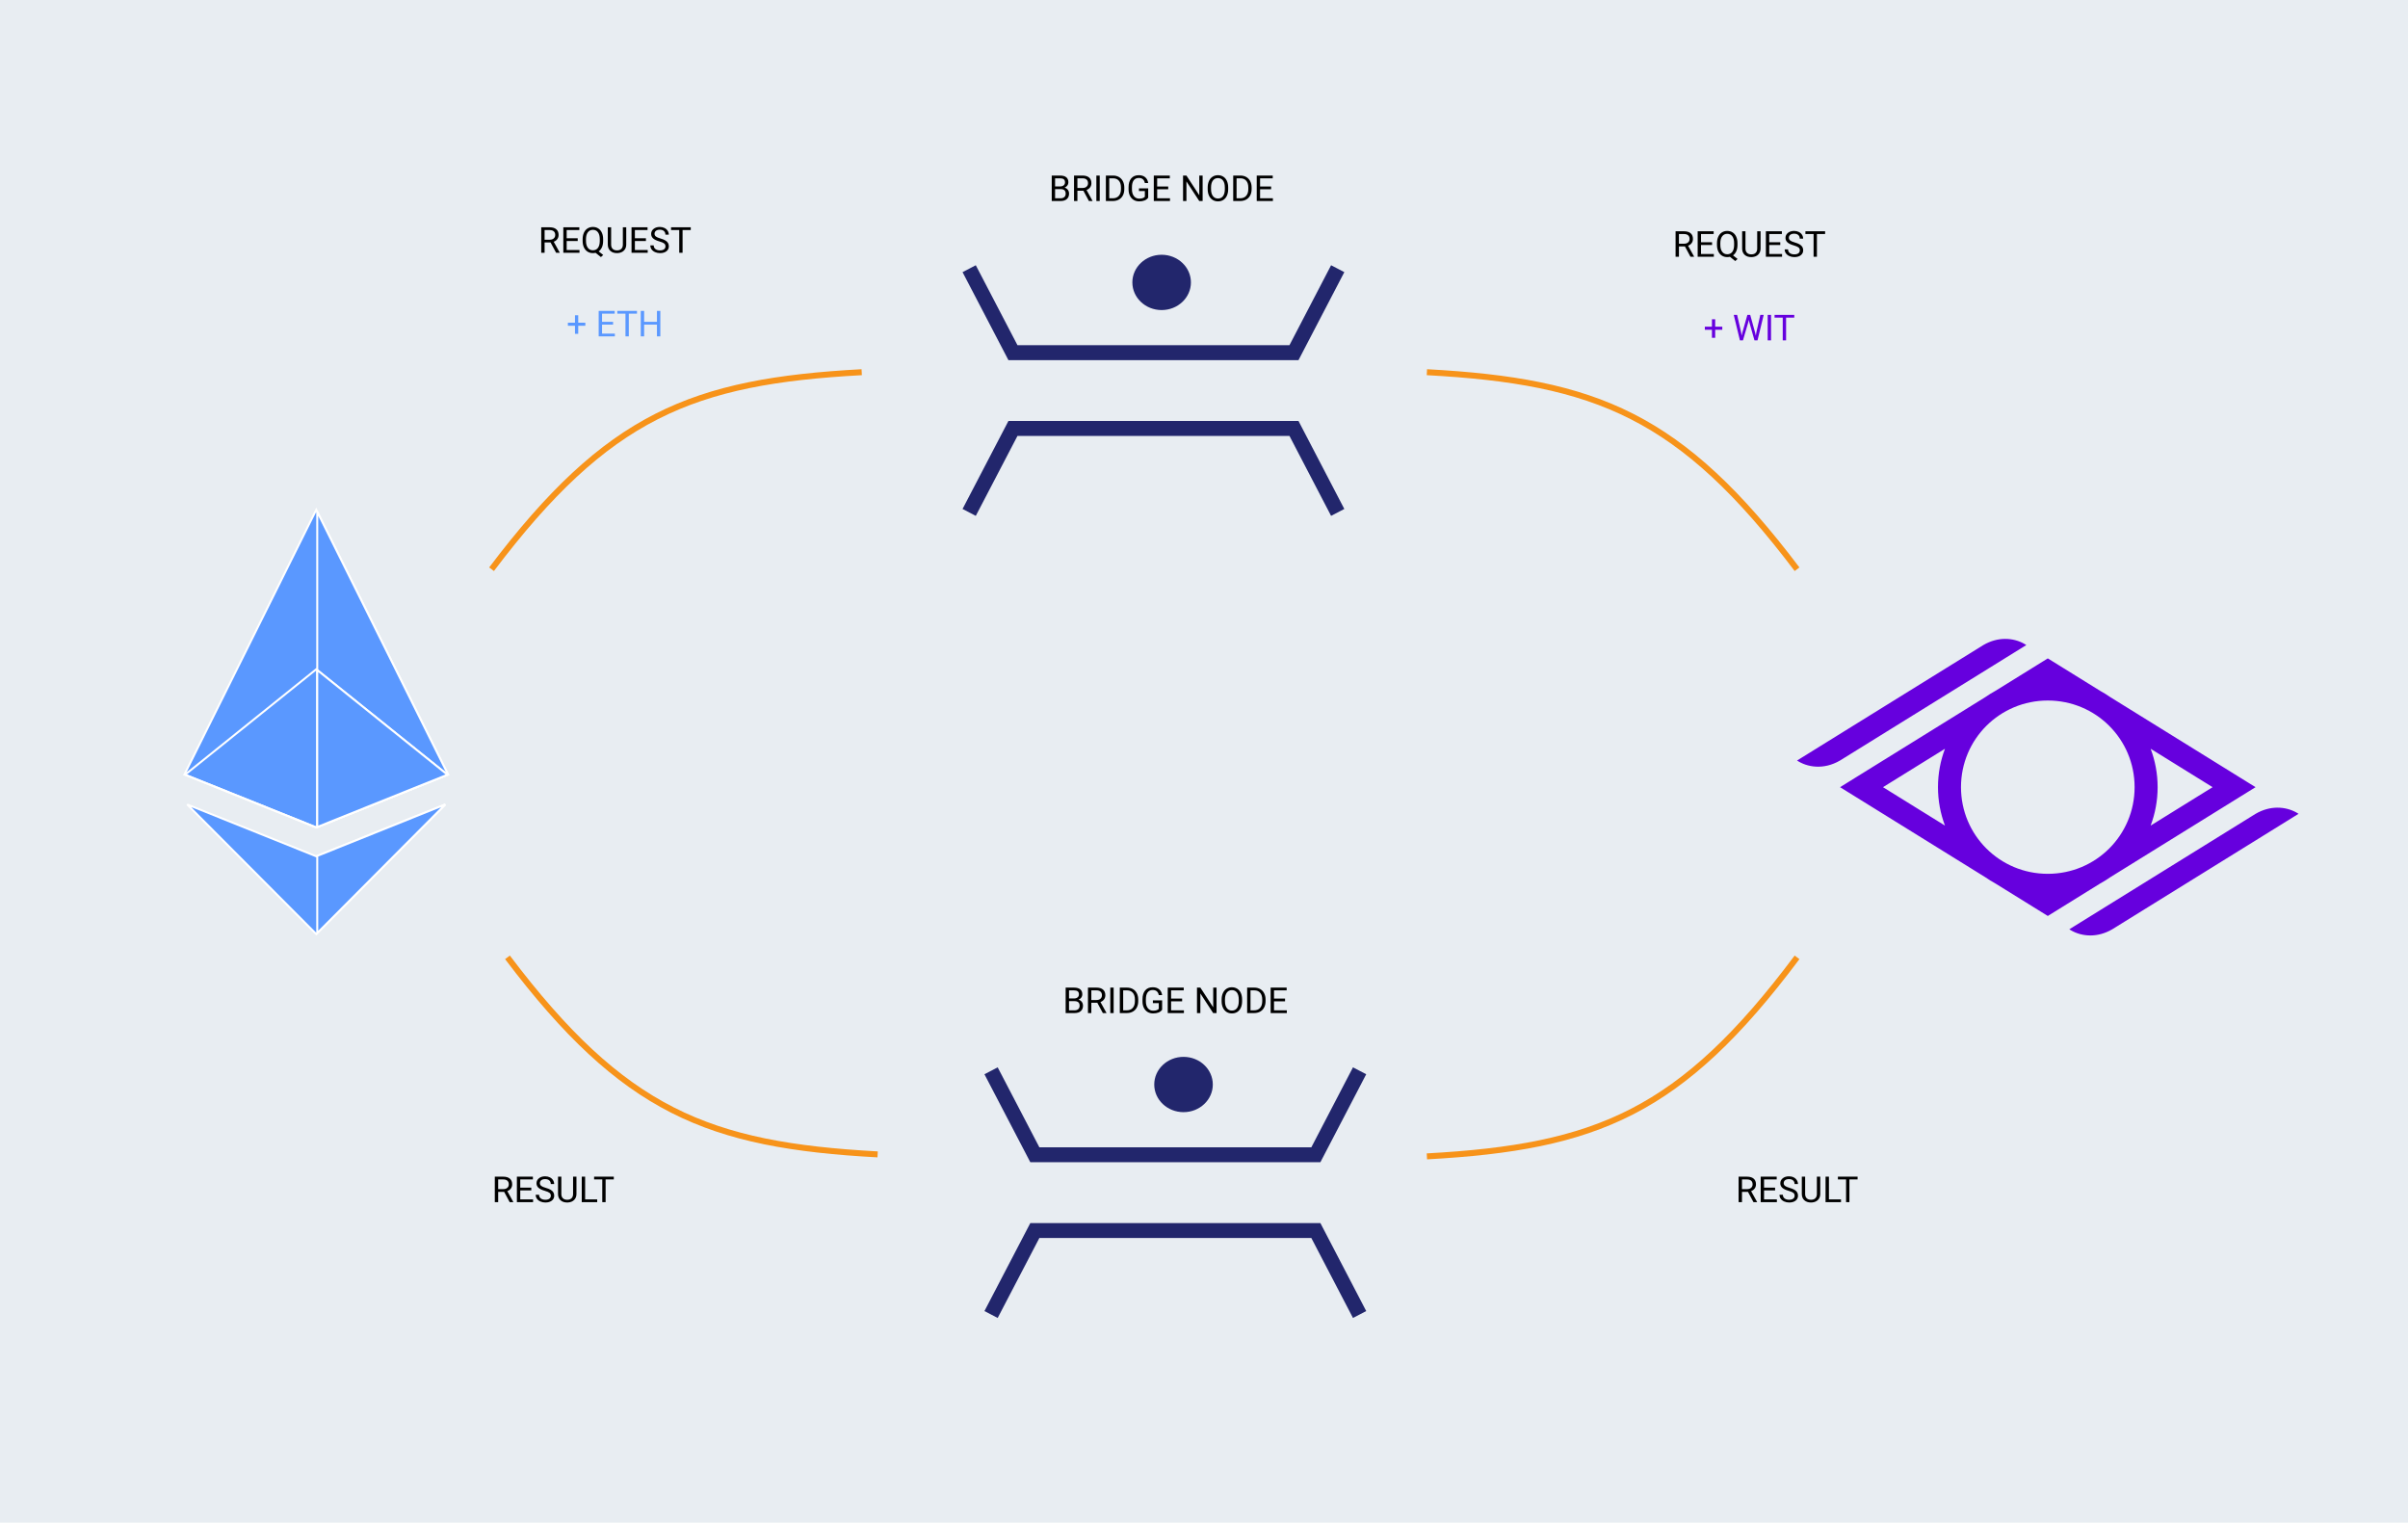 <svg width="1210" height="765" viewBox="0 0 1210 765" fill="none" xmlns="http://www.w3.org/2000/svg">
<rect width="1210" height="765" fill="#E8EDF2"/>
<path d="M158.911 415.722L92.689 389.122L158.911 256.122L225.133 389.122L158.911 415.722Z" fill="#5A98FF" stroke="white"/>
<path d="M159.411 257.126L225.133 389.122L159.411 415.521V257.126Z" fill="#5A98FF" stroke="white"/>
<path d="M158.911 415.722L92.979 389.238L158.911 336.272L224.843 389.238L158.911 415.722Z" stroke="white"/>
<path d="M224.843 389.238L159.411 415.521V389.384V336.673L224.843 389.238Z" fill="#5A98FF" stroke="white"/>
<path d="M223.752 404.193L158.911 469.306L94.07 404.193L158.725 430.163L158.911 430.238L159.098 430.163L223.752 404.193Z" fill="#5A98FF" stroke="white"/>
<path d="M159.411 468.804V430.037L223.752 404.193L159.411 468.804Z" fill="#5A98FF" stroke="white"/>
<path d="M1007.34 321.002C1003.98 321.049 1000.32 321.942 996.609 324.101L978.194 335.512V335.506L903 382.111C907.868 385.356 916.113 387.044 924.59 382.111L1018.2 324.099L1017.28 323.53C1014.64 322.004 1011.19 320.947 1007.34 321.002ZM1029 330.793L1023.61 334.138L1002.67 347.113C1000.91 348.073 999.212 349.137 997.572 350.277L924.613 395.501L997.581 440.732C999.213 441.865 1000.9 442.921 1002.66 443.876L1029 460.206L1055.31 443.9C1057.08 442.934 1058.79 441.864 1060.44 440.716L1133.39 395.499L1060.41 350.261C1058.79 349.136 1057.11 348.088 1055.37 347.138L1029 330.793ZM1029 351.963C1053.16 351.963 1072.62 371.388 1072.62 395.501C1072.62 419.614 1053.16 439.036 1029 439.036C1004.84 439.036 985.383 419.614 985.383 395.501C985.383 371.388 1004.84 351.963 1029 351.963ZM977.33 376.198C975.065 382.21 973.819 388.713 973.819 395.501C973.819 402.287 975.064 408.789 977.327 414.799L946.192 395.499L977.33 376.198ZM1080.68 376.204L1111.81 395.502L1080.68 414.8C1082.94 408.79 1084.19 402.288 1084.19 395.502C1084.19 388.716 1082.94 382.215 1080.68 376.204ZM1144.14 405.794C1140.79 405.842 1137.12 406.733 1133.41 408.891L1039.81 466.901L1040.73 467.47C1043.37 468.996 1046.81 470.053 1050.67 469.998C1054.02 469.951 1057.69 469.059 1061.4 466.901L1079.81 455.49V455.491L1155 408.889L1154.02 408.28C1151.38 406.776 1147.96 405.74 1144.14 405.794Z" fill="#6600DE"/>
<path d="M609.427 544.892C609.427 552.565 602.839 558.784 594.713 558.784C586.587 558.784 580 552.565 580 544.892C580 537.22 586.587 531 594.713 531C602.839 531 609.427 537.22 609.427 544.892V544.892Z" fill="#22266C"/>
<path d="M535.485 509V496.203H539.669C541.058 496.203 542.101 496.49 542.798 497.064C543.501 497.639 543.853 498.488 543.853 499.613C543.853 500.211 543.683 500.741 543.343 501.204C543.003 501.661 542.54 502.016 541.954 502.268C542.646 502.461 543.19 502.83 543.589 503.375C543.993 503.914 544.195 504.559 544.195 505.309C544.195 506.457 543.823 507.359 543.079 508.016C542.335 508.672 541.283 509 539.924 509H535.485ZM537.173 503.015V507.62H539.959C540.744 507.62 541.362 507.418 541.813 507.014C542.271 506.604 542.499 506.041 542.499 505.326C542.499 503.785 541.661 503.015 539.985 503.015H537.173ZM537.173 501.661H539.722C540.46 501.661 541.049 501.477 541.488 501.107C541.934 500.738 542.156 500.237 542.156 499.604C542.156 498.901 541.951 498.392 541.541 498.075C541.131 497.753 540.507 497.592 539.669 497.592H537.173V501.661ZM551.394 503.823H548.388V509H546.691V496.203H550.928C552.369 496.203 553.477 496.531 554.25 497.188C555.029 497.844 555.419 498.799 555.419 500.053C555.419 500.85 555.202 501.544 554.769 502.136C554.341 502.728 553.743 503.17 552.976 503.463L555.981 508.895V509H554.171L551.394 503.823ZM548.388 502.443H550.98C551.818 502.443 552.483 502.227 552.976 501.793C553.474 501.359 553.723 500.779 553.723 500.053C553.723 499.262 553.485 498.655 553.011 498.233C552.542 497.812 551.862 497.598 550.972 497.592H548.388V502.443ZM559.603 509H557.915V496.203H559.603V509ZM562.696 509V496.203H566.309C567.422 496.203 568.406 496.449 569.262 496.941C570.117 497.434 570.776 498.134 571.239 499.042C571.708 499.95 571.945 500.993 571.951 502.171V502.988C571.951 504.195 571.717 505.253 571.248 506.161C570.785 507.069 570.12 507.767 569.253 508.253C568.392 508.739 567.387 508.988 566.238 509H562.696ZM564.384 497.592V507.62H566.159C567.46 507.62 568.471 507.216 569.191 506.407C569.918 505.599 570.281 504.447 570.281 502.953V502.206C570.281 500.753 569.938 499.625 569.253 498.822C568.573 498.014 567.606 497.604 566.353 497.592H564.384ZM583.957 507.321C583.523 507.942 582.917 508.408 582.138 508.719C581.364 509.023 580.462 509.176 579.431 509.176C578.388 509.176 577.462 508.933 576.653 508.446C575.845 507.954 575.218 507.257 574.772 506.354C574.333 505.452 574.107 504.406 574.096 503.217V502.101C574.096 500.173 574.544 498.679 575.44 497.618C576.343 496.558 577.608 496.027 579.237 496.027C580.573 496.027 581.648 496.37 582.463 497.056C583.277 497.735 583.775 498.702 583.957 499.956H582.27C581.953 498.263 580.945 497.416 579.246 497.416C578.115 497.416 577.257 497.814 576.671 498.611C576.091 499.402 575.798 500.551 575.792 502.057V503.103C575.792 504.538 576.12 505.681 576.776 506.53C577.433 507.374 578.32 507.796 579.439 507.796C580.072 507.796 580.626 507.726 581.101 507.585C581.575 507.444 581.968 507.207 582.278 506.873V503.999H579.316V502.628H583.957V507.321ZM594.012 503.085H588.466V507.62H594.908V509H586.778V496.203H594.82V497.592H588.466V501.705H594.012V503.085ZM611.309 509H609.612L603.17 499.139V509H601.474V496.203H603.17L609.63 506.108V496.203H611.309V509ZM624.149 503.015C624.149 504.269 623.938 505.364 623.517 506.302C623.095 507.233 622.497 507.945 621.724 508.438C620.95 508.93 620.048 509.176 619.017 509.176C618.009 509.176 617.115 508.93 616.336 508.438C615.557 507.939 614.95 507.233 614.517 506.319C614.089 505.399 613.869 504.336 613.857 503.129V502.206C613.857 500.976 614.071 499.889 614.499 498.945C614.927 498.002 615.53 497.281 616.31 496.783C617.095 496.279 617.991 496.027 618.999 496.027C620.024 496.027 620.927 496.276 621.706 496.774C622.491 497.267 623.095 497.984 623.517 498.928C623.938 499.865 624.149 500.958 624.149 502.206V503.015ZM622.471 502.188C622.471 500.671 622.166 499.508 621.557 498.699C620.947 497.885 620.095 497.478 618.999 497.478C617.933 497.478 617.092 497.885 616.477 498.699C615.867 499.508 615.554 500.633 615.536 502.074V503.015C615.536 504.485 615.844 505.643 616.459 506.486C617.08 507.324 617.933 507.743 619.017 507.743C620.106 507.743 620.95 507.348 621.548 506.557C622.146 505.76 622.453 504.62 622.471 503.138V502.188ZM626.681 509V496.203H630.293C631.406 496.203 632.391 496.449 633.246 496.941C634.102 497.434 634.761 498.134 635.224 499.042C635.692 499.95 635.93 500.993 635.936 502.171V502.988C635.936 504.195 635.701 505.253 635.232 506.161C634.77 507.069 634.104 507.767 633.237 508.253C632.376 508.739 631.371 508.988 630.223 509H626.681ZM628.368 497.592V507.62H630.144C631.444 507.62 632.455 507.216 633.176 506.407C633.902 505.599 634.266 504.447 634.266 502.953V502.206C634.266 500.753 633.923 499.625 633.237 498.822C632.558 498.014 631.591 497.604 630.337 497.592H628.368ZM645.727 503.085H640.181V507.62H646.623V509H638.493V496.203H646.535V497.592H640.181V501.705H645.727V503.085Z" fill="black"/>
<path d="M498 660.45L519.997 618.263H661.211L683.186 660.45" stroke="#22266C" stroke-width="7.5"/>
<path d="M498 538L519.997 580.189H661.211L683.186 538" stroke="#22266C" stroke-width="7.5"/>
<path d="M598.427 141.892C598.427 149.565 591.839 155.784 583.713 155.784C575.587 155.784 569 149.565 569 141.892C569 134.22 575.587 128 583.713 128C591.839 128 598.427 134.22 598.427 141.892V141.892Z" fill="#22266C"/>
<path d="M528.485 101V88.203H532.669C534.058 88.203 535.101 88.49 535.798 89.064C536.501 89.639 536.853 90.488 536.853 91.613C536.853 92.211 536.683 92.741 536.343 93.204C536.003 93.661 535.54 94.016 534.954 94.268C535.646 94.461 536.19 94.83 536.589 95.375C536.993 95.914 537.195 96.559 537.195 97.309C537.195 98.457 536.823 99.359 536.079 100.016C535.335 100.672 534.283 101 532.924 101H528.485ZM530.173 95.015V99.62H532.959C533.744 99.62 534.362 99.418 534.813 99.014C535.271 98.603 535.499 98.041 535.499 97.326C535.499 95.785 534.661 95.015 532.985 95.015H530.173ZM530.173 93.661H532.722C533.46 93.661 534.049 93.477 534.488 93.107C534.934 92.738 535.156 92.237 535.156 91.605C535.156 90.901 534.951 90.392 534.541 90.075C534.131 89.753 533.507 89.592 532.669 89.592H530.173V93.661ZM544.394 95.823H541.388V101H539.691V88.203H543.928C545.369 88.203 546.477 88.531 547.25 89.188C548.029 89.844 548.419 90.799 548.419 92.053C548.419 92.85 548.202 93.544 547.769 94.136C547.341 94.728 546.743 95.17 545.976 95.463L548.981 100.895V101H547.171L544.394 95.823ZM541.388 94.443H543.98C544.818 94.443 545.483 94.227 545.976 93.793C546.474 93.359 546.723 92.779 546.723 92.053C546.723 91.262 546.485 90.655 546.011 90.233C545.542 89.811 544.862 89.598 543.972 89.592H541.388V94.443ZM552.603 101H550.915V88.203H552.603V101ZM555.696 101V88.203H559.309C560.422 88.203 561.406 88.449 562.262 88.941C563.117 89.434 563.776 90.134 564.239 91.042C564.708 91.95 564.945 92.993 564.951 94.171V94.988C564.951 96.195 564.717 97.253 564.248 98.161C563.785 99.069 563.12 99.767 562.253 100.253C561.392 100.739 560.387 100.988 559.238 101H555.696ZM557.384 89.592V99.62H559.159C560.46 99.62 561.471 99.216 562.191 98.407C562.918 97.599 563.281 96.447 563.281 94.953V94.206C563.281 92.753 562.938 91.625 562.253 90.822C561.573 90.014 560.606 89.603 559.353 89.592H557.384ZM576.957 99.321C576.523 99.942 575.917 100.408 575.138 100.719C574.364 101.023 573.462 101.176 572.431 101.176C571.388 101.176 570.462 100.933 569.653 100.446C568.845 99.954 568.218 99.257 567.772 98.355C567.333 97.452 567.107 96.406 567.096 95.217V94.101C567.096 92.173 567.544 90.679 568.44 89.618C569.343 88.558 570.608 88.027 572.237 88.027C573.573 88.027 574.648 88.37 575.463 89.056C576.277 89.735 576.775 90.702 576.957 91.956H575.27C574.953 90.263 573.945 89.416 572.246 89.416C571.115 89.416 570.257 89.814 569.671 90.611C569.091 91.402 568.798 92.551 568.792 94.057V95.103C568.792 96.538 569.12 97.681 569.776 98.53C570.433 99.374 571.32 99.796 572.439 99.796C573.072 99.796 573.626 99.726 574.101 99.585C574.575 99.444 574.968 99.207 575.278 98.873V95.999H572.316V94.628H576.957V99.321ZM587.012 95.085H581.466V99.62H587.908V101H579.778V88.203H587.82V89.592H581.466V93.705H587.012V95.085ZM604.309 101H602.612L596.17 91.139V101H594.474V88.203H596.17L602.63 98.108V88.203H604.309V101ZM617.149 95.015C617.149 96.269 616.938 97.364 616.517 98.302C616.095 99.233 615.497 99.945 614.724 100.438C613.95 100.93 613.048 101.176 612.017 101.176C611.009 101.176 610.115 100.93 609.336 100.438C608.557 99.939 607.95 99.233 607.517 98.319C607.089 97.399 606.869 96.336 606.857 95.129V94.206C606.857 92.976 607.071 91.889 607.499 90.945C607.927 90.002 608.53 89.281 609.31 88.783C610.095 88.279 610.991 88.027 611.999 88.027C613.024 88.027 613.927 88.276 614.706 88.774C615.491 89.267 616.095 89.984 616.517 90.928C616.938 91.865 617.149 92.958 617.149 94.206V95.015ZM615.471 94.189C615.471 92.671 615.166 91.508 614.557 90.699C613.947 89.885 613.095 89.478 611.999 89.478C610.933 89.478 610.092 89.885 609.477 90.699C608.867 91.508 608.554 92.633 608.536 94.074V95.015C608.536 96.485 608.844 97.643 609.459 98.486C610.08 99.324 610.933 99.743 612.017 99.743C613.106 99.743 613.95 99.348 614.548 98.557C615.146 97.76 615.453 96.62 615.471 95.138V94.189ZM619.681 101V88.203H623.293C624.406 88.203 625.391 88.449 626.246 88.941C627.102 89.434 627.761 90.134 628.224 91.042C628.692 91.95 628.93 92.993 628.936 94.171V94.988C628.936 96.195 628.701 97.253 628.232 98.161C627.77 99.069 627.104 99.767 626.237 100.253C625.376 100.739 624.371 100.988 623.223 101H619.681ZM621.368 89.592V99.62H623.144C624.444 99.62 625.455 99.216 626.176 98.407C626.902 97.599 627.266 96.447 627.266 94.953V94.206C627.266 92.753 626.923 91.625 626.237 90.822C625.558 90.014 624.591 89.603 623.337 89.592H621.368ZM638.727 95.085H633.181V99.62H639.623V101H631.493V88.203H639.535V89.592H633.181V93.705H638.727V95.085Z" fill="black"/>
<path d="M487 257.45L508.997 215.263H650.211L672.186 257.45" stroke="#22266C" stroke-width="7.5"/>
<path d="M487 135L508.997 177.189H650.211L672.186 135" stroke="#22266C" stroke-width="7.5"/>
<path d="M717 581C802.178 576.335 844.593 559.073 903 481" stroke="#F7931A" stroke-width="3"/>
<path d="M717 187C802.178 191.619 844.593 208.708 903 286" stroke="#F7931A" stroke-width="3"/>
<path d="M433 187C347.822 191.619 305.407 208.708 247 286" stroke="#F7931A" stroke-width="3"/>
<path d="M441 580C355.822 575.381 313.407 558.292 255 481" stroke="#F7931A" stroke-width="3"/>
<path d="M276.665 121.823H273.659V127H271.963V114.203H276.199C277.641 114.203 278.748 114.531 279.521 115.188C280.301 115.844 280.69 116.799 280.69 118.053C280.69 118.85 280.474 119.544 280.04 120.136C279.612 120.728 279.015 121.17 278.247 121.463L281.253 126.895V127H279.442L276.665 121.823ZM273.659 120.443H276.252C277.09 120.443 277.755 120.227 278.247 119.793C278.745 119.359 278.994 118.779 278.994 118.053C278.994 117.262 278.757 116.655 278.282 116.233C277.813 115.812 277.134 115.598 276.243 115.592H273.659V120.443ZM290.297 121.085H284.751V125.62H291.193V127H283.063V114.203H291.105V115.592H284.751V119.705H290.297V121.085ZM303.067 121.015C303.067 122.251 302.871 123.317 302.479 124.214C302.086 125.104 301.535 125.802 300.826 126.306L303.111 128.099L301.96 129.162L299.262 127.018C298.84 127.123 298.395 127.176 297.926 127.176C296.918 127.176 296.024 126.93 295.245 126.438C294.466 125.939 293.859 125.233 293.426 124.319C292.998 123.399 292.778 122.336 292.767 121.129V120.206C292.767 118.976 292.98 117.889 293.408 116.945C293.836 116.002 294.439 115.281 295.219 114.783C296.004 114.279 296.9 114.027 297.908 114.027C298.939 114.027 299.845 114.276 300.624 114.774C301.409 115.272 302.013 115.99 302.435 116.928C302.856 117.859 303.067 118.949 303.067 120.197V121.015ZM301.38 120.188C301.38 118.683 301.078 117.522 300.475 116.708C299.877 115.888 299.021 115.478 297.908 115.478C296.848 115.478 296.01 115.885 295.395 116.699C294.785 117.508 294.472 118.633 294.454 120.074V121.015C294.454 122.479 294.759 123.634 295.368 124.478C295.983 125.321 296.836 125.743 297.926 125.743C299.016 125.743 299.859 125.348 300.457 124.557C301.055 123.76 301.362 122.62 301.38 121.138V120.188ZM314.678 114.203V122.904C314.672 124.111 314.291 125.099 313.535 125.866C312.785 126.634 311.766 127.064 310.477 127.158L310.028 127.176C308.628 127.176 307.512 126.798 306.68 126.042C305.848 125.286 305.426 124.246 305.414 122.922V114.203H307.084V122.869C307.084 123.795 307.339 124.516 307.849 125.031C308.358 125.541 309.085 125.796 310.028 125.796C310.983 125.796 311.713 125.541 312.217 125.031C312.727 124.521 312.981 123.804 312.981 122.878V114.203H314.678ZM324.574 121.085H319.028V125.62H325.471V127H317.341V114.203H325.383V115.592H319.028V119.705H324.574V121.085ZM331.342 121.296C329.895 120.88 328.84 120.37 328.178 119.767C327.521 119.157 327.193 118.407 327.193 117.517C327.193 116.509 327.595 115.677 328.397 115.021C329.206 114.358 330.255 114.027 331.544 114.027C332.423 114.027 333.205 114.197 333.891 114.537C334.582 114.877 335.115 115.346 335.49 115.943C335.871 116.541 336.062 117.194 336.062 117.903H334.365C334.365 117.13 334.119 116.523 333.627 116.084C333.135 115.639 332.44 115.416 331.544 115.416C330.712 115.416 330.062 115.601 329.593 115.97C329.13 116.333 328.898 116.84 328.898 117.49C328.898 118.012 329.118 118.454 329.558 118.817C330.003 119.175 330.756 119.503 331.816 119.802C332.883 120.101 333.715 120.432 334.312 120.795C334.916 121.152 335.361 121.571 335.648 122.052C335.941 122.532 336.088 123.098 336.088 123.748C336.088 124.785 335.684 125.617 334.875 126.244C334.066 126.865 332.985 127.176 331.632 127.176C330.753 127.176 329.933 127.009 329.171 126.675C328.409 126.335 327.82 125.872 327.404 125.286C326.994 124.7 326.789 124.035 326.789 123.291H328.485C328.485 124.064 328.77 124.677 329.338 125.128C329.912 125.573 330.677 125.796 331.632 125.796C332.522 125.796 333.205 125.614 333.68 125.251C334.154 124.888 334.392 124.393 334.392 123.766C334.392 123.139 334.172 122.655 333.732 122.315C333.293 121.97 332.496 121.63 331.342 121.296ZM347.101 115.592H342.987V127H341.309V115.592H337.204V114.203H347.101V115.592Z" fill="black"/>
<path d="M290.561 162.136H294.129V163.674H290.561V167.717H288.926V163.674H285.357V162.136H288.926V158.4H290.561V162.136ZM308.068 163.085H302.522V167.62H308.965V169H300.835V156.203H308.877V157.592H302.522V161.705H308.068V163.085ZM320.083 157.592H315.97V169H314.291V157.592H310.187V156.203H320.083V157.592ZM331.816 169H330.12V163.085H323.669V169H321.981V156.203H323.669V161.705H330.12V156.203H331.816V169Z" fill="#5A98FF"/>
<path d="M846.665 123.823H843.659V129H841.963V116.203H846.199C847.641 116.203 848.748 116.531 849.521 117.188C850.301 117.844 850.69 118.799 850.69 120.053C850.69 120.85 850.474 121.544 850.04 122.136C849.612 122.728 849.015 123.17 848.247 123.463L851.253 128.895V129H849.442L846.665 123.823ZM843.659 122.443H846.252C847.09 122.443 847.755 122.227 848.247 121.793C848.745 121.359 848.994 120.779 848.994 120.053C848.994 119.262 848.757 118.655 848.282 118.233C847.813 117.812 847.134 117.598 846.243 117.592H843.659V122.443ZM860.297 123.085H854.751V127.62H861.193V129H853.063V116.203H861.105V117.592H854.751V121.705H860.297V123.085ZM873.067 123.015C873.067 124.251 872.871 125.317 872.479 126.214C872.086 127.104 871.535 127.802 870.826 128.306L873.111 130.099L871.96 131.162L869.262 129.018C868.84 129.123 868.395 129.176 867.926 129.176C866.918 129.176 866.024 128.93 865.245 128.438C864.466 127.939 863.859 127.233 863.426 126.319C862.998 125.399 862.778 124.336 862.767 123.129V122.206C862.767 120.976 862.98 119.889 863.408 118.945C863.836 118.002 864.439 117.281 865.219 116.783C866.004 116.279 866.9 116.027 867.908 116.027C868.939 116.027 869.845 116.276 870.624 116.774C871.409 117.272 872.013 117.99 872.435 118.928C872.856 119.859 873.067 120.949 873.067 122.197V123.015ZM871.38 122.188C871.38 120.683 871.078 119.522 870.475 118.708C869.877 117.888 869.021 117.478 867.908 117.478C866.848 117.478 866.01 117.885 865.395 118.699C864.785 119.508 864.472 120.633 864.454 122.074V123.015C864.454 124.479 864.759 125.634 865.368 126.478C865.983 127.321 866.836 127.743 867.926 127.743C869.016 127.743 869.859 127.348 870.457 126.557C871.055 125.76 871.362 124.62 871.38 123.138V122.188ZM884.678 116.203V124.904C884.672 126.111 884.291 127.099 883.535 127.866C882.785 128.634 881.766 129.064 880.477 129.158L880.028 129.176C878.628 129.176 877.512 128.798 876.68 128.042C875.848 127.286 875.426 126.246 875.414 124.922V116.203H877.084V124.869C877.084 125.795 877.339 126.516 877.849 127.031C878.358 127.541 879.085 127.796 880.028 127.796C880.983 127.796 881.713 127.541 882.217 127.031C882.727 126.521 882.981 125.804 882.981 124.878V116.203H884.678ZM894.574 123.085H889.028V127.62H895.471V129H887.341V116.203H895.383V117.592H889.028V121.705H894.574V123.085ZM901.342 123.296C899.895 122.88 898.84 122.37 898.178 121.767C897.521 121.157 897.193 120.407 897.193 119.517C897.193 118.509 897.595 117.677 898.397 117.021C899.206 116.358 900.255 116.027 901.544 116.027C902.423 116.027 903.205 116.197 903.891 116.537C904.582 116.877 905.115 117.346 905.49 117.943C905.871 118.541 906.062 119.194 906.062 119.903H904.365C904.365 119.13 904.119 118.523 903.627 118.084C903.135 117.639 902.44 117.416 901.544 117.416C900.712 117.416 900.062 117.601 899.593 117.97C899.13 118.333 898.898 118.84 898.898 119.49C898.898 120.012 899.118 120.454 899.558 120.817C900.003 121.175 900.756 121.503 901.816 121.802C902.883 122.101 903.715 122.432 904.312 122.795C904.916 123.152 905.361 123.571 905.648 124.052C905.941 124.532 906.088 125.098 906.088 125.748C906.088 126.785 905.684 127.617 904.875 128.244C904.066 128.865 902.985 129.176 901.632 129.176C900.753 129.176 899.933 129.009 899.171 128.675C898.409 128.335 897.82 127.872 897.404 127.286C896.994 126.7 896.789 126.035 896.789 125.291H898.485C898.485 126.064 898.77 126.677 899.338 127.128C899.912 127.573 900.677 127.796 901.632 127.796C902.522 127.796 903.205 127.614 903.68 127.251C904.154 126.888 904.392 126.393 904.392 125.766C904.392 125.139 904.172 124.655 903.732 124.315C903.293 123.97 902.496 123.63 901.342 123.296ZM917.101 117.592H912.987V129H911.309V117.592H907.204V116.203H917.101V117.592Z" fill="black"/>
<path d="M861.87 164.136H865.438V165.674H861.87V169.717H860.235V165.674H856.667V164.136H860.235V160.4H861.87V164.136ZM874.904 166.966L875.15 168.653L875.511 167.133L878.042 158.203H879.466L881.936 167.133L882.287 168.68L882.56 166.957L884.546 158.203H886.242L883.14 171H881.602L878.965 161.675L878.763 160.699L878.561 161.675L875.827 171H874.289L871.195 158.203H872.883L874.904 166.966ZM889.934 171H888.246V158.203H889.934V171ZM901.605 159.592H897.492V171H895.813V159.592H891.709V158.203H901.605V159.592Z" fill="#6600DE"/>
<path d="M878.338 598.823H875.332V604H873.636V591.203H877.872C879.313 591.203 880.421 591.531 881.194 592.188C881.974 592.844 882.363 593.799 882.363 595.053C882.363 595.85 882.146 596.544 881.713 597.136C881.285 597.728 880.688 598.17 879.92 598.463L882.926 603.895V604H881.115L878.338 598.823ZM875.332 597.443H877.925C878.763 597.443 879.428 597.227 879.92 596.793C880.418 596.359 880.667 595.779 880.667 595.053C880.667 594.262 880.43 593.655 879.955 593.233C879.486 592.812 878.807 592.598 877.916 592.592H875.332V597.443ZM891.97 598.085H886.424V602.62H892.866V604H884.736V591.203H892.778V592.592H886.424V596.705H891.97V598.085ZM898.737 598.296C897.29 597.88 896.235 597.37 895.573 596.767C894.917 596.157 894.589 595.407 894.589 594.517C894.589 593.509 894.99 592.677 895.793 592.021C896.602 591.358 897.65 591.027 898.939 591.027C899.818 591.027 900.601 591.197 901.286 591.537C901.978 591.877 902.511 592.346 902.886 592.943C903.267 593.541 903.457 594.194 903.457 594.903H901.761C901.761 594.13 901.515 593.523 901.022 593.084C900.53 592.639 899.836 592.416 898.939 592.416C898.107 592.416 897.457 592.601 896.988 592.97C896.525 593.333 896.294 593.84 896.294 594.49C896.294 595.012 896.514 595.454 896.953 595.817C897.398 596.175 898.151 596.503 899.212 596.802C900.278 597.101 901.11 597.432 901.708 597.795C902.312 598.152 902.757 598.571 903.044 599.052C903.337 599.532 903.483 600.098 903.483 600.748C903.483 601.785 903.079 602.617 902.271 603.244C901.462 603.865 900.381 604.176 899.027 604.176C898.148 604.176 897.328 604.009 896.566 603.675C895.805 603.335 895.216 602.872 894.8 602.286C894.39 601.7 894.185 601.035 894.185 600.291H895.881C895.881 601.064 896.165 601.677 896.733 602.128C897.308 602.573 898.072 602.796 899.027 602.796C899.918 602.796 900.601 602.614 901.075 602.251C901.55 601.888 901.787 601.393 901.787 600.766C901.787 600.139 901.567 599.655 901.128 599.315C900.688 598.97 899.892 598.63 898.737 598.296ZM914.663 591.203V599.904C914.657 601.111 914.276 602.099 913.521 602.866C912.771 603.634 911.751 604.064 910.462 604.158L910.014 604.176C908.613 604.176 907.497 603.798 906.665 603.042C905.833 602.286 905.411 601.246 905.399 599.922V591.203H907.069V599.869C907.069 600.795 907.324 601.516 907.834 602.031C908.344 602.541 909.07 602.796 910.014 602.796C910.969 602.796 911.698 602.541 912.202 602.031C912.712 601.521 912.967 600.804 912.967 599.878V591.203H914.663ZM919.022 602.62H925.087V604H917.326V591.203H919.022V602.62ZM933.428 592.592H929.314V604H927.636V592.592H923.531V591.203H933.428V592.592Z" fill="black"/>
<path d="M253.338 598.823H250.332V604H248.636V591.203H252.872C254.313 591.203 255.421 591.531 256.194 592.188C256.974 592.844 257.363 593.799 257.363 595.053C257.363 595.85 257.146 596.544 256.713 597.136C256.285 597.728 255.688 598.17 254.92 598.463L257.926 603.895V604H256.115L253.338 598.823ZM250.332 597.443H252.925C253.763 597.443 254.428 597.227 254.92 596.793C255.418 596.359 255.667 595.779 255.667 595.053C255.667 594.262 255.43 593.655 254.955 593.233C254.486 592.812 253.807 592.598 252.916 592.592H250.332V597.443ZM266.97 598.085H261.424V602.62H267.866V604H259.736V591.203H267.778V592.592H261.424V596.705H266.97V598.085ZM273.737 598.296C272.29 597.88 271.235 597.37 270.573 596.767C269.917 596.157 269.589 595.407 269.589 594.517C269.589 593.509 269.99 592.677 270.793 592.021C271.602 591.358 272.65 591.027 273.939 591.027C274.818 591.027 275.601 591.197 276.286 591.537C276.978 591.877 277.511 592.346 277.886 592.943C278.267 593.541 278.457 594.194 278.457 594.903H276.761C276.761 594.13 276.515 593.523 276.022 593.084C275.53 592.639 274.836 592.416 273.939 592.416C273.107 592.416 272.457 592.601 271.988 592.97C271.525 593.333 271.294 593.84 271.294 594.49C271.294 595.012 271.514 595.454 271.953 595.817C272.398 596.175 273.151 596.503 274.212 596.802C275.278 597.101 276.11 597.432 276.708 597.795C277.312 598.152 277.757 598.571 278.044 599.052C278.337 599.532 278.483 600.098 278.483 600.748C278.483 601.785 278.079 602.617 277.271 603.244C276.462 603.865 275.381 604.176 274.027 604.176C273.148 604.176 272.328 604.009 271.566 603.675C270.805 603.335 270.216 602.872 269.8 602.286C269.39 601.7 269.185 601.035 269.185 600.291H270.881C270.881 601.064 271.165 601.677 271.733 602.128C272.308 602.573 273.072 602.796 274.027 602.796C274.918 602.796 275.601 602.614 276.075 602.251C276.55 601.888 276.787 601.393 276.787 600.766C276.787 600.139 276.567 599.655 276.128 599.315C275.688 598.97 274.892 598.63 273.737 598.296ZM289.663 591.203V599.904C289.657 601.111 289.276 602.099 288.521 602.866C287.771 603.634 286.751 604.064 285.462 604.158L285.014 604.176C283.613 604.176 282.497 603.798 281.665 603.042C280.833 602.286 280.411 601.246 280.399 599.922V591.203H282.069V599.869C282.069 600.795 282.324 601.516 282.834 602.031C283.344 602.541 284.07 602.796 285.014 602.796C285.969 602.796 286.698 602.541 287.202 602.031C287.712 601.521 287.967 600.804 287.967 599.878V591.203H289.663ZM294.022 602.62H300.087V604H292.326V591.203H294.022V602.62ZM308.428 592.592H304.314V604H302.636V592.592H298.531V591.203H308.428V592.592Z" fill="black"/>
</svg>
